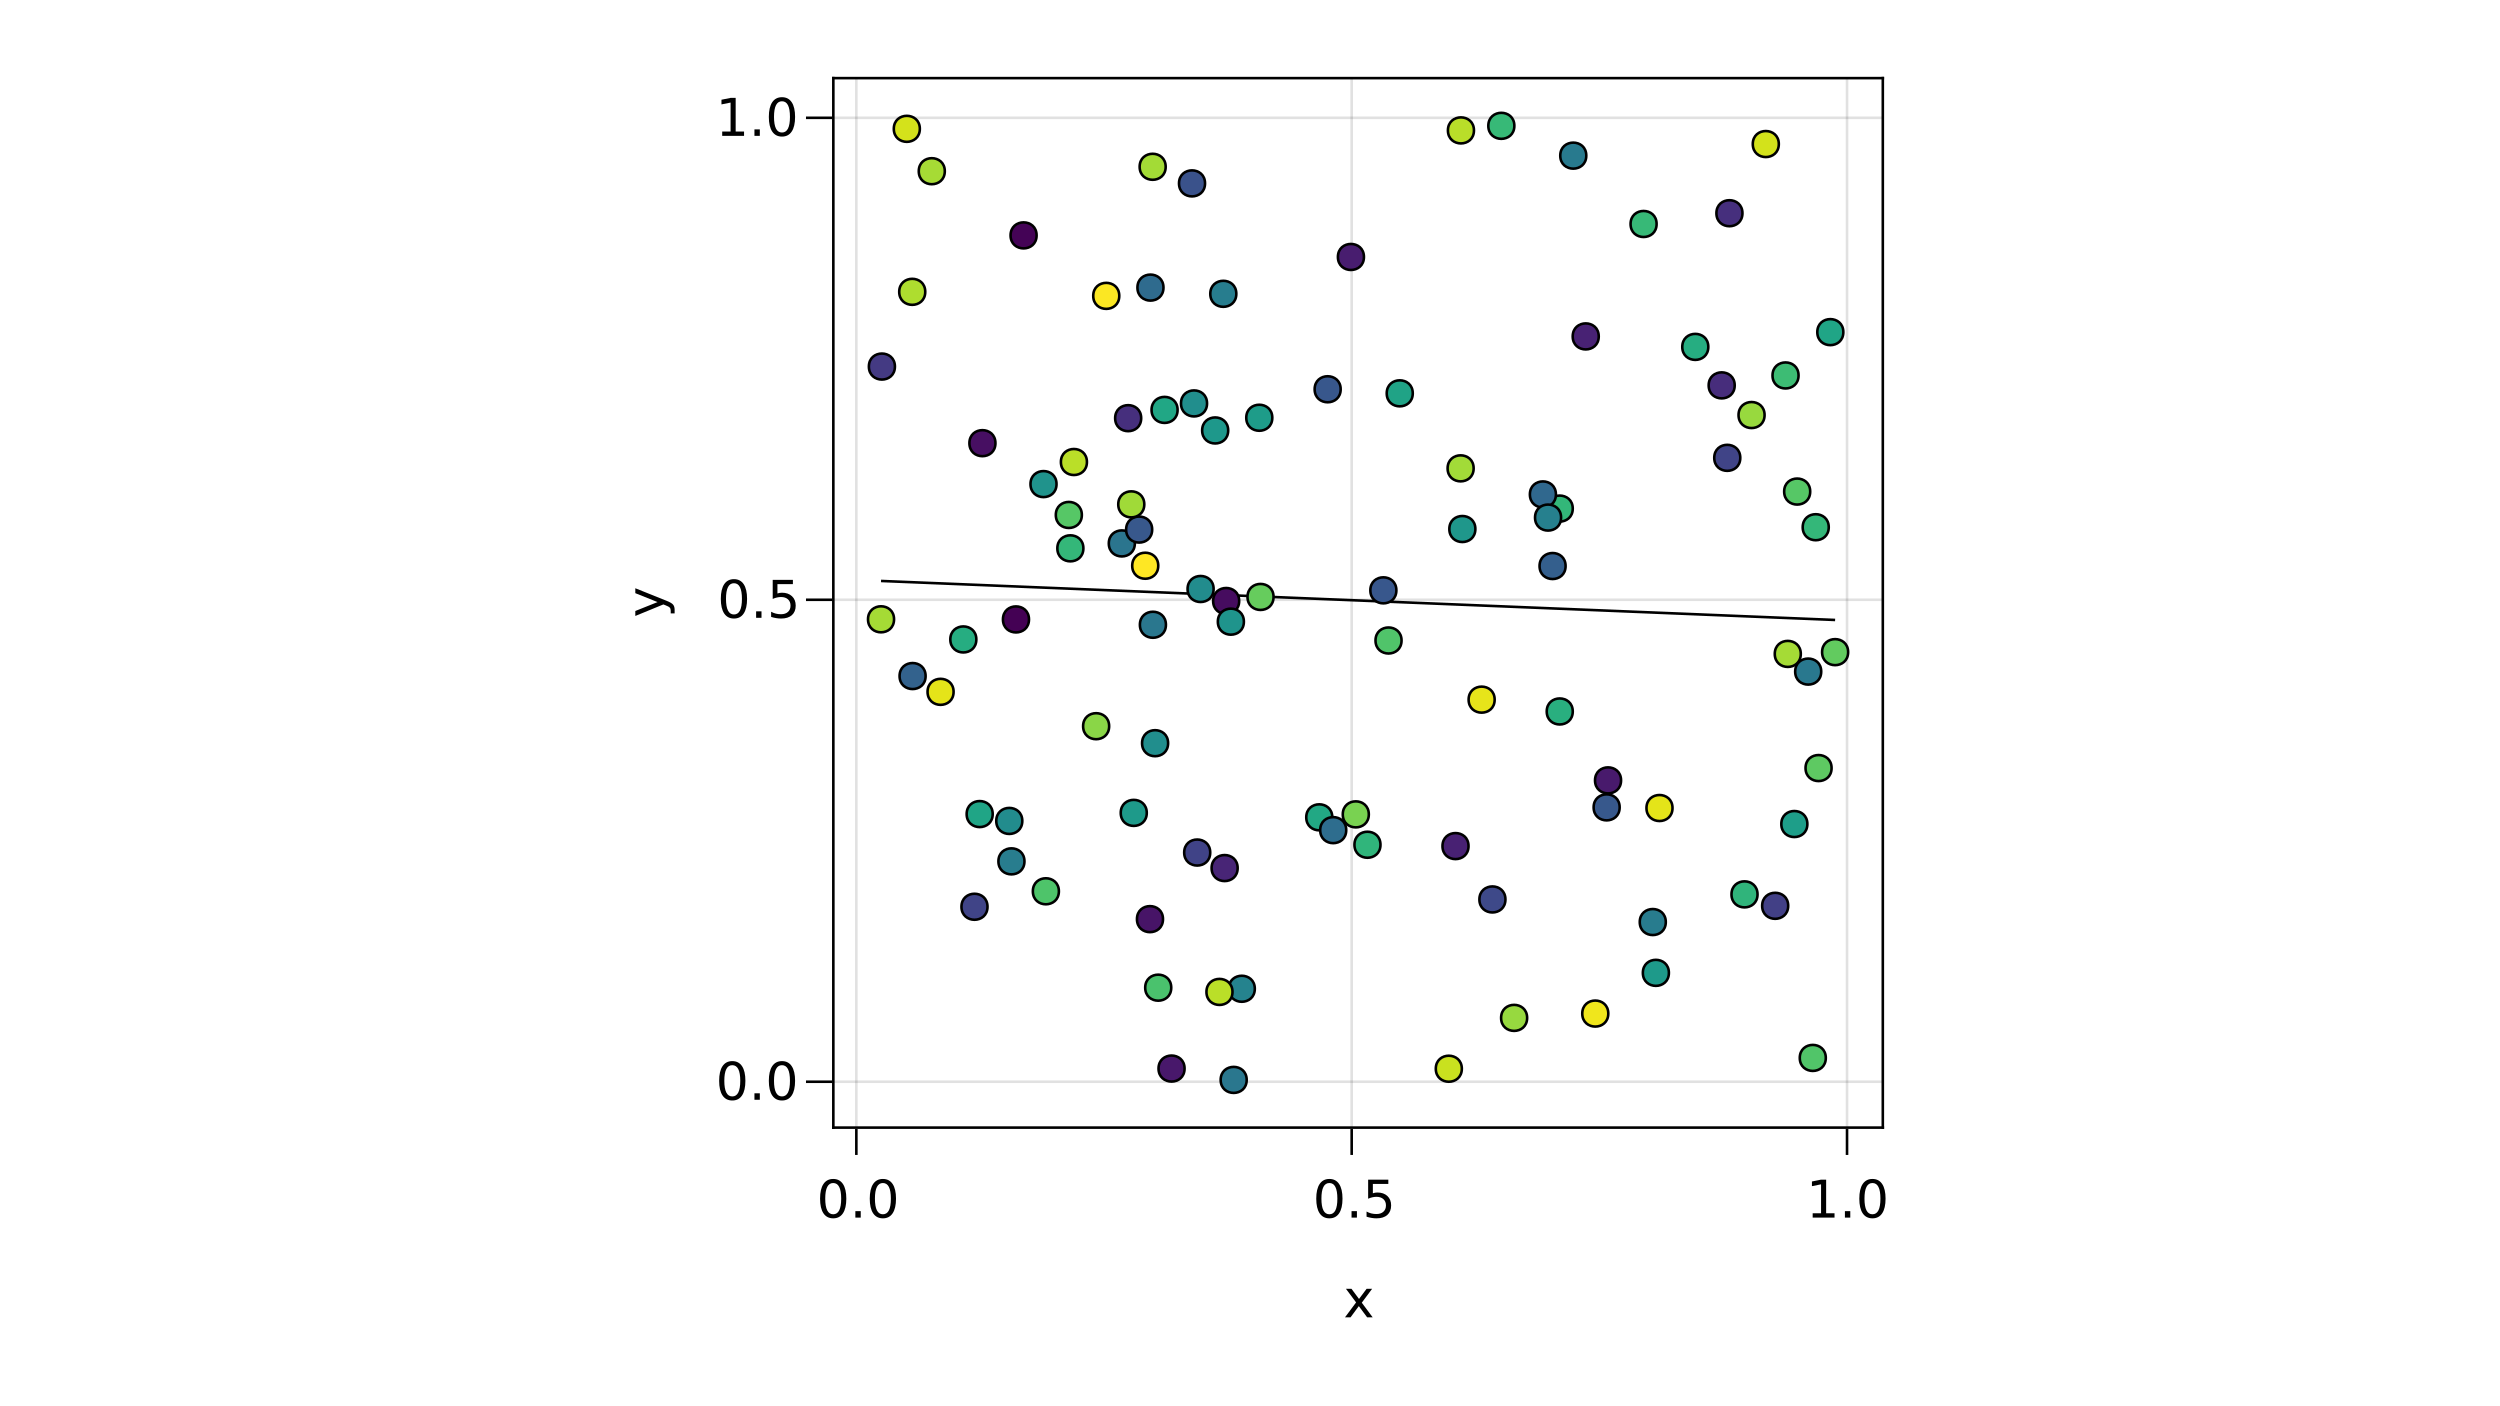 <?xml version="1.0" encoding="UTF-8"?>
<svg xmlns="http://www.w3.org/2000/svg" xmlns:xlink="http://www.w3.org/1999/xlink" width="960pt" height="540pt" viewBox="0 0 960 540" version="1.1">
<defs>
<g>
<symbol overflow="visible" id="glyph0-0">
<path style="stroke:none;" d="M 1 3.531 L 1 -14.109 L 11 -14.109 L 11 3.531 Z M 2.125 2.422 L 9.891 2.422 L 9.891 -12.984 L 2.125 -12.984 Z M 2.125 2.422 "/>
</symbol>
<symbol overflow="visible" id="glyph0-1">
<path style="stroke:none;" d="M 6.359 -13.281 C 5.336 -13.281 4.57 -12.781 4.062 -11.781 C 3.551 -10.781 3.297 -9.281 3.297 -7.281 C 3.297 -5.281 3.551 -3.781 4.062 -2.781 C 4.57 -1.781 5.336 -1.281 6.359 -1.281 C 7.379 -1.281 8.145 -1.781 8.656 -2.781 C 9.164 -3.781 9.422 -5.281 9.422 -7.281 C 9.422 -9.281 9.164 -10.781 8.656 -11.781 C 8.145 -12.781 7.379 -13.281 6.359 -13.281 Z M 6.359 -14.844 C 7.992 -14.844 9.238 -14.195 10.094 -12.906 C 10.957 -11.613 11.391 -9.738 11.391 -7.281 C 11.391 -4.82 10.957 -2.945 10.094 -1.656 C 9.238 -0.363 7.992 0.281 6.359 0.281 C 4.723 0.281 3.473 -0.363 2.609 -1.656 C 1.742 -2.945 1.312 -4.82 1.312 -7.281 C 1.312 -9.738 1.742 -11.613 2.609 -12.906 C 3.473 -14.195 4.723 -14.844 6.359 -14.844 Z M 6.359 -14.844 "/>
</symbol>
<symbol overflow="visible" id="glyph0-2">
<path style="stroke:none;" d="M 2.141 -2.484 L 4.203 -2.484 L 4.203 0 L 2.141 0 Z M 2.141 -2.484 "/>
</symbol>
<symbol overflow="visible" id="glyph1-0">
<path style="stroke:none;" d="M 1 3.531 L 1 -14.109 L 11 -14.109 L 11 3.531 Z M 2.125 2.422 L 9.891 2.422 L 9.891 -12.984 L 2.125 -12.984 Z M 2.125 2.422 "/>
</symbol>
<symbol overflow="visible" id="glyph1-1">
<path style="stroke:none;" d="M 2.141 -2.484 L 4.203 -2.484 L 4.203 0 L 2.141 0 Z M 2.141 -2.484 "/>
</symbol>
<symbol overflow="visible" id="glyph1-2">
<path style="stroke:none;" d="M 6.359 -13.281 C 5.336 -13.281 4.57 -12.781 4.062 -11.781 C 3.551 -10.781 3.297 -9.281 3.297 -7.281 C 3.297 -5.281 3.551 -3.781 4.062 -2.781 C 4.57 -1.781 5.336 -1.281 6.359 -1.281 C 7.379 -1.281 8.145 -1.781 8.656 -2.781 C 9.164 -3.781 9.422 -5.281 9.422 -7.281 C 9.422 -9.281 9.164 -10.781 8.656 -11.781 C 8.145 -12.781 7.379 -13.281 6.359 -13.281 Z M 6.359 -14.844 C 7.992 -14.844 9.238 -14.195 10.094 -12.906 C 10.957 -11.613 11.391 -9.738 11.391 -7.281 C 11.391 -4.82 10.957 -2.945 10.094 -1.656 C 9.238 -0.363 7.992 0.281 6.359 0.281 C 4.723 0.281 3.473 -0.363 2.609 -1.656 C 1.742 -2.945 1.312 -4.82 1.312 -7.281 C 1.312 -9.738 1.742 -11.613 2.609 -12.906 C 3.473 -14.195 4.723 -14.844 6.359 -14.844 Z M 6.359 -14.844 "/>
</symbol>
<symbol overflow="visible" id="glyph2-0">
<path style="stroke:none;" d="M 1 3.531 L 1 -14.109 L 11 -14.109 L 11 3.531 Z M 2.125 2.422 L 9.891 2.422 L 9.891 -12.984 L 2.125 -12.984 Z M 2.125 2.422 "/>
</symbol>
<symbol overflow="visible" id="glyph2-1">
<path style="stroke:none;" d="M 6.359 -13.281 C 5.336 -13.281 4.57 -12.781 4.062 -11.781 C 3.551 -10.781 3.297 -9.281 3.297 -7.281 C 3.297 -5.281 3.551 -3.781 4.062 -2.781 C 4.57 -1.781 5.336 -1.281 6.359 -1.281 C 7.379 -1.281 8.145 -1.781 8.656 -2.781 C 9.164 -3.781 9.422 -5.281 9.422 -7.281 C 9.422 -9.281 9.164 -10.781 8.656 -11.781 C 8.145 -12.781 7.379 -13.281 6.359 -13.281 Z M 6.359 -14.844 C 7.992 -14.844 9.238 -14.195 10.094 -12.906 C 10.957 -11.613 11.391 -9.738 11.391 -7.281 C 11.391 -4.82 10.957 -2.945 10.094 -1.656 C 9.238 -0.363 7.992 0.281 6.359 0.281 C 4.723 0.281 3.473 -0.363 2.609 -1.656 C 1.742 -2.945 1.312 -4.82 1.312 -7.281 C 1.312 -9.738 1.742 -11.613 2.609 -12.906 C 3.473 -14.195 4.723 -14.844 6.359 -14.844 Z M 6.359 -14.844 "/>
</symbol>
<symbol overflow="visible" id="glyph2-2">
<path style="stroke:none;" d="M 2.141 -2.484 L 4.203 -2.484 L 4.203 0 L 2.141 0 Z M 2.141 -2.484 "/>
</symbol>
<symbol overflow="visible" id="glyph2-3">
<path style="stroke:none;" d="M 2.156 -14.578 L 9.906 -14.578 L 9.906 -12.922 L 3.969 -12.922 L 3.969 -9.344 C 4.25 -9.445 4.531 -9.52 4.812 -9.562 C 5.102 -9.613 5.395 -9.641 5.688 -9.641 C 7.312 -9.641 8.598 -9.191 9.547 -8.297 C 10.504 -7.41 10.984 -6.203 10.984 -4.672 C 10.984 -3.109 10.492 -1.891 9.516 -1.016 C 8.535 -0.148 7.156 0.281 5.375 0.281 C 4.77 0.281 4.148 0.227 3.516 0.125 C 2.879 0.02 2.223 -0.133 1.547 -0.344 L 1.547 -2.328 C 2.129 -2.004 2.734 -1.766 3.359 -1.609 C 3.984 -1.453 4.645 -1.375 5.344 -1.375 C 6.469 -1.375 7.359 -1.672 8.016 -2.266 C 8.672 -2.859 9 -3.66 9 -4.672 C 9 -5.691 8.672 -6.5 8.016 -7.094 C 7.359 -7.688 6.469 -7.984 5.344 -7.984 C 4.812 -7.984 4.285 -7.922 3.766 -7.797 C 3.242 -7.68 2.707 -7.5 2.156 -7.25 Z M 2.156 -14.578 "/>
</symbol>
<symbol overflow="visible" id="glyph3-0">
<path style="stroke:none;" d="M 1 3.531 L 1 -14.109 L 11 -14.109 L 11 3.531 Z M 2.125 2.422 L 9.891 2.422 L 9.891 -12.984 L 2.125 -12.984 Z M 2.125 2.422 "/>
</symbol>
<symbol overflow="visible" id="glyph3-1">
<path style="stroke:none;" d="M 2.141 -2.484 L 4.203 -2.484 L 4.203 0 L 2.141 0 Z M 2.141 -2.484 "/>
</symbol>
<symbol overflow="visible" id="glyph3-2">
<path style="stroke:none;" d="M 2.156 -14.578 L 9.906 -14.578 L 9.906 -12.922 L 3.969 -12.922 L 3.969 -9.344 C 4.25 -9.445 4.531 -9.52 4.812 -9.562 C 5.102 -9.613 5.395 -9.641 5.688 -9.641 C 7.312 -9.641 8.598 -9.191 9.547 -8.297 C 10.504 -7.41 10.984 -6.203 10.984 -4.672 C 10.984 -3.109 10.492 -1.891 9.516 -1.016 C 8.535 -0.148 7.156 0.281 5.375 0.281 C 4.77 0.281 4.148 0.227 3.516 0.125 C 2.879 0.02 2.223 -0.133 1.547 -0.344 L 1.547 -2.328 C 2.129 -2.004 2.734 -1.766 3.359 -1.609 C 3.984 -1.453 4.645 -1.375 5.344 -1.375 C 6.469 -1.375 7.359 -1.672 8.016 -2.266 C 8.672 -2.859 9 -3.66 9 -4.672 C 9 -5.691 8.672 -6.5 8.016 -7.094 C 7.359 -7.688 6.469 -7.984 5.344 -7.984 C 4.812 -7.984 4.285 -7.922 3.766 -7.797 C 3.242 -7.68 2.707 -7.5 2.156 -7.25 Z M 2.156 -14.578 "/>
</symbol>
<symbol overflow="visible" id="glyph4-0">
<path style="stroke:none;" d="M 1 3.531 L 1 -14.109 L 11 -14.109 L 11 3.531 Z M 2.125 2.422 L 9.891 2.422 L 9.891 -12.984 L 2.125 -12.984 Z M 2.125 2.422 "/>
</symbol>
<symbol overflow="visible" id="glyph4-1">
<path style="stroke:none;" d="M 2.484 -1.656 L 5.703 -1.656 L 5.703 -12.781 L 2.203 -12.078 L 2.203 -13.875 L 5.688 -14.578 L 7.656 -14.578 L 7.656 -1.656 L 10.875 -1.656 L 10.875 0 L 2.484 0 Z M 2.484 -1.656 "/>
</symbol>
<symbol overflow="visible" id="glyph4-2">
<path style="stroke:none;" d="M 10.984 -10.938 L 7.016 -5.609 L 11.188 0 L 9.062 0 L 5.875 -4.297 L 2.703 0 L 0.578 0 L 4.828 -5.719 L 0.938 -10.938 L 3.062 -10.938 L 5.953 -7.047 L 8.859 -10.938 Z M 10.984 -10.938 "/>
</symbol>
<symbol overflow="visible" id="glyph5-0">
<path style="stroke:none;" d="M 1 3.531 L 1 -14.109 L 11 -14.109 L 11 3.531 Z M 2.125 2.422 L 9.891 2.422 L 9.891 -12.984 L 2.125 -12.984 Z M 2.125 2.422 "/>
</symbol>
<symbol overflow="visible" id="glyph5-1">
<path style="stroke:none;" d="M 6.359 -13.281 C 5.336 -13.281 4.57 -12.781 4.062 -11.781 C 3.551 -10.781 3.297 -9.281 3.297 -7.281 C 3.297 -5.281 3.551 -3.781 4.062 -2.781 C 4.57 -1.781 5.336 -1.281 6.359 -1.281 C 7.379 -1.281 8.145 -1.781 8.656 -2.781 C 9.164 -3.781 9.422 -5.281 9.422 -7.281 C 9.422 -9.281 9.164 -10.781 8.656 -11.781 C 8.145 -12.781 7.379 -13.281 6.359 -13.281 Z M 6.359 -14.844 C 7.992 -14.844 9.238 -14.195 10.094 -12.906 C 10.957 -11.613 11.391 -9.738 11.391 -7.281 C 11.391 -4.82 10.957 -2.945 10.094 -1.656 C 9.238 -0.363 7.992 0.281 6.359 0.281 C 4.723 0.281 3.473 -0.363 2.609 -1.656 C 1.742 -2.945 1.312 -4.82 1.312 -7.281 C 1.312 -9.738 1.742 -11.613 2.609 -12.906 C 3.473 -14.195 4.723 -14.844 6.359 -14.844 Z M 6.359 -14.844 "/>
</symbol>
<symbol overflow="visible" id="glyph6-0">
<path style="stroke:none;" d="M 1 3.531 L 1 -14.109 L 11 -14.109 L 11 3.531 Z M 2.125 2.422 L 9.891 2.422 L 9.891 -12.984 L 2.125 -12.984 Z M 2.125 2.422 "/>
</symbol>
<symbol overflow="visible" id="glyph6-1">
<path style="stroke:none;" d="M 2.141 -2.484 L 4.203 -2.484 L 4.203 0 L 2.141 0 Z M 2.141 -2.484 "/>
</symbol>
<symbol overflow="visible" id="glyph6-2">
<path style="stroke:none;" d="M 6.359 -13.281 C 5.336 -13.281 4.57 -12.781 4.062 -11.781 C 3.551 -10.781 3.297 -9.281 3.297 -7.281 C 3.297 -5.281 3.551 -3.781 4.062 -2.781 C 4.57 -1.781 5.336 -1.281 6.359 -1.281 C 7.379 -1.281 8.145 -1.781 8.656 -2.781 C 9.164 -3.781 9.422 -5.281 9.422 -7.281 C 9.422 -9.281 9.164 -10.781 8.656 -11.781 C 8.145 -12.781 7.379 -13.281 6.359 -13.281 Z M 6.359 -14.844 C 7.992 -14.844 9.238 -14.195 10.094 -12.906 C 10.957 -11.613 11.391 -9.738 11.391 -7.281 C 11.391 -4.82 10.957 -2.945 10.094 -1.656 C 9.238 -0.363 7.992 0.281 6.359 0.281 C 4.723 0.281 3.473 -0.363 2.609 -1.656 C 1.742 -2.945 1.312 -4.82 1.312 -7.281 C 1.312 -9.738 1.742 -11.613 2.609 -12.906 C 3.473 -14.195 4.723 -14.844 6.359 -14.844 Z M 6.359 -14.844 "/>
</symbol>
<symbol overflow="visible" id="glyph7-0">
<path style="stroke:none;" d="M 1 3.531 L 1 -14.109 L 11 -14.109 L 11 3.531 Z M 2.125 2.422 L 9.891 2.422 L 9.891 -12.984 L 2.125 -12.984 Z M 2.125 2.422 "/>
</symbol>
<symbol overflow="visible" id="glyph7-1">
<path style="stroke:none;" d="M 2.484 -1.656 L 5.703 -1.656 L 5.703 -12.781 L 2.203 -12.078 L 2.203 -13.875 L 5.688 -14.578 L 7.656 -14.578 L 7.656 -1.656 L 10.875 -1.656 L 10.875 0 L 2.484 0 Z M 2.484 -1.656 "/>
</symbol>
<symbol overflow="visible" id="glyph8-0">
<path style="stroke:none;" d="M 1 3.531 L 1 -14.109 L 11 -14.109 L 11 3.531 Z M 2.125 2.422 L 9.891 2.422 L 9.891 -12.984 L 2.125 -12.984 Z M 2.125 2.422 "/>
</symbol>
<symbol overflow="visible" id="glyph8-1">
<path style="stroke:none;" d="M 2.141 -2.484 L 4.203 -2.484 L 4.203 0 L 2.141 0 Z M 2.141 -2.484 "/>
</symbol>
<symbol overflow="visible" id="glyph8-2">
<path style="stroke:none;" d="M 6.359 -13.281 C 5.336 -13.281 4.57 -12.781 4.062 -11.781 C 3.551 -10.781 3.297 -9.281 3.297 -7.281 C 3.297 -5.281 3.551 -3.781 4.062 -2.781 C 4.57 -1.781 5.336 -1.281 6.359 -1.281 C 7.379 -1.281 8.145 -1.781 8.656 -2.781 C 9.164 -3.781 9.422 -5.281 9.422 -7.281 C 9.422 -9.281 9.164 -10.781 8.656 -11.781 C 8.145 -12.781 7.379 -13.281 6.359 -13.281 Z M 6.359 -14.844 C 7.992 -14.844 9.238 -14.195 10.094 -12.906 C 10.957 -11.613 11.391 -9.738 11.391 -7.281 C 11.391 -4.82 10.957 -2.945 10.094 -1.656 C 9.238 -0.363 7.992 0.281 6.359 0.281 C 4.723 0.281 3.473 -0.363 2.609 -1.656 C 1.742 -2.945 1.312 -4.82 1.312 -7.281 C 1.312 -9.738 1.742 -11.613 2.609 -12.906 C 3.473 -14.195 4.723 -14.844 6.359 -14.844 Z M 6.359 -14.844 "/>
</symbol>
<symbol overflow="visible" id="glyph9-0">
<path style="stroke:none;" d="M 3.531 -1 L -14.109 -1 L -14.109 -11 L 3.531 -11 Z M 2.422 -2.125 L 2.422 -9.891 L -12.984 -9.891 L -12.984 -2.125 Z M 2.422 -2.125 "/>
</symbol>
<symbol overflow="visible" id="glyph9-1">
<path style="stroke:none;" d="M 1.016 -6.438 C 2.316 -5.926 3.164 -5.43 3.562 -4.953 C 3.957 -4.473 4.156 -3.828 4.156 -3.016 L 4.156 -1.578 L 2.656 -1.578 L 2.656 -2.641 C 2.656 -3.129 2.535 -3.508 2.297 -3.781 C 2.066 -4.062 1.516 -4.367 0.641 -4.703 L -0.172 -5.016 L -10.938 -0.594 L -10.938 -2.5 L -2.391 -5.922 L -10.938 -9.344 L -10.938 -11.234 Z M 1.016 -6.438 "/>
</symbol>
</g>
<clipPath id="clip1">
  <path d="M 320 121 L 358 121 L 358 160 L 320 160 Z M 320 121 "/>
</clipPath>
<clipPath id="clip2">
  <path d="M 454 395 L 493 395 L 493 433 L 454 433 Z M 454 395 "/>
</clipPath>
<clipPath id="clip3">
  <path d="M 685 231 L 723 231 L 723 270 L 685 270 Z M 685 231 "/>
</clipPath>
<clipPath id="clip4">
  <path d="M 320 218 L 358 218 L 358 257 L 320 257 Z M 320 218 "/>
</clipPath>
<clipPath id="clip5">
  <path d="M 557 30 L 596 30 L 596 68 L 557 68 Z M 557 30 "/>
</clipPath>
</defs>
<g id="surface96">
<rect x="0" y="0" width="960" height="540" style="fill:rgb(100%,100%,100%);fill-opacity:1;stroke:none;"/>
<path style=" stroke:none;fill-rule:nonzero;fill:rgb(100%,100%,100%);fill-opacity:1;" d="M 320 433 L 723 433 L 723 30 L 320 30 Z M 320 433 "/>
<path style="fill:none;stroke-width:1;stroke-linecap:butt;stroke-linejoin:miter;stroke:rgb(0%,0%,0%);stroke-opacity:0.12;stroke-miterlimit:10;" d="M 328.836 433 L 328.836 30 "/>
<path style="fill:none;stroke-width:1;stroke-linecap:butt;stroke-linejoin:miter;stroke:rgb(0%,0%,0%);stroke-opacity:0.12;stroke-miterlimit:10;" d="M 519.047 433 L 519.047 30 "/>
<path style="fill:none;stroke-width:1;stroke-linecap:butt;stroke-linejoin:miter;stroke:rgb(0%,0%,0%);stroke-opacity:0.12;stroke-miterlimit:10;" d="M 709.258 433 L 709.258 30 "/>
<path style="fill:none;stroke-width:1;stroke-linecap:butt;stroke-linejoin:miter;stroke:rgb(0%,0%,0%);stroke-opacity:0.12;stroke-miterlimit:10;" d="M 320 415.391 L 723 415.391 "/>
<path style="fill:none;stroke-width:1;stroke-linecap:butt;stroke-linejoin:miter;stroke:rgb(0%,0%,0%);stroke-opacity:0.12;stroke-miterlimit:10;" d="M 320 230.316 L 723 230.316 "/>
<path style="fill:none;stroke-width:1;stroke-linecap:butt;stroke-linejoin:miter;stroke:rgb(0%,0%,0%);stroke-opacity:0.12;stroke-miterlimit:10;" d="M 320 45.242 L 723 45.242 "/>
<g style="fill:rgb(0%,0%,0%);fill-opacity:1;">
  <use xlink:href="#glyph0-1" x="313.594" y="467.562"/>
</g>
<g style="fill:rgb(0%,0%,0%);fill-opacity:1;">
  <use xlink:href="#glyph1-1" x="326.32" y="467.562"/>
</g>
<g style="fill:rgb(0%,0%,0%);fill-opacity:1;">
  <use xlink:href="#glyph1-2" x="332.676" y="467.562"/>
</g>
<g style="fill:rgb(0%,0%,0%);fill-opacity:1;">
  <use xlink:href="#glyph2-1" x="504.129" y="467.562"/>
</g>
<g style="fill:rgb(0%,0%,0%);fill-opacity:1;">
  <use xlink:href="#glyph3-1" x="516.855" y="467.562"/>
</g>
<g style="fill:rgb(0%,0%,0%);fill-opacity:1;">
  <use xlink:href="#glyph3-2" x="523.211" y="467.562"/>
</g>
<g style="fill:rgb(0%,0%,0%);fill-opacity:1;">
  <use xlink:href="#glyph4-1" x="693.582" y="467.562"/>
</g>
<g style="fill:rgb(0%,0%,0%);fill-opacity:1;">
  <use xlink:href="#glyph0-2" x="706.305" y="467.562"/>
</g>
<g style="fill:rgb(0%,0%,0%);fill-opacity:1;">
  <use xlink:href="#glyph0-1" x="712.664" y="467.562"/>
</g>
<g style="fill:rgb(0%,0%,0%);fill-opacity:1;">
  <use xlink:href="#glyph4-2" x="515.91" y="505.844"/>
</g>
<g style="fill:rgb(0%,0%,0%);fill-opacity:1;">
  <use xlink:href="#glyph5-1" x="274.84" y="422.312"/>
</g>
<g style="fill:rgb(0%,0%,0%);fill-opacity:1;">
  <use xlink:href="#glyph6-1" x="287.566" y="422.312"/>
</g>
<g style="fill:rgb(0%,0%,0%);fill-opacity:1;">
  <use xlink:href="#glyph6-2" x="293.922" y="422.312"/>
</g>
<g style="fill:rgb(0%,0%,0%);fill-opacity:1;">
  <use xlink:href="#glyph0-1" x="275.484" y="237.238"/>
</g>
<g style="fill:rgb(0%,0%,0%);fill-opacity:1;">
  <use xlink:href="#glyph2-2" x="288.211" y="237.238"/>
</g>
<g style="fill:rgb(0%,0%,0%);fill-opacity:1;">
  <use xlink:href="#glyph2-3" x="294.566" y="237.238"/>
</g>
<g style="fill:rgb(0%,0%,0%);fill-opacity:1;">
  <use xlink:href="#glyph7-1" x="274.84" y="52.168"/>
</g>
<g style="fill:rgb(0%,0%,0%);fill-opacity:1;">
  <use xlink:href="#glyph8-1" x="287.566" y="52.168"/>
</g>
<g style="fill:rgb(0%,0%,0%);fill-opacity:1;">
  <use xlink:href="#glyph8-2" x="293.922" y="52.168"/>
</g>
<g style="fill:rgb(0%,0%,0%);fill-opacity:1;">
  <use xlink:href="#glyph9-1" x="254.898" y="237.121"/>
</g>
<path style="fill:none;stroke-width:1;stroke-linecap:butt;stroke-linejoin:miter;stroke:rgb(0%,0%,0%);stroke-opacity:1;stroke-miterlimit:10;" d="M 338.316 223.086 L 342.02 223.238 L 345.719 223.387 L 349.422 223.539 L 356.82 223.844 L 360.523 223.992 L 367.922 224.297 L 371.625 224.449 L 375.324 224.598 L 379.023 224.75 L 382.727 224.902 L 386.426 225.055 L 390.129 225.203 L 397.527 225.508 L 401.23 225.66 L 404.93 225.809 L 408.629 225.961 L 412.332 226.113 L 416.031 226.266 L 419.73 226.414 L 423.434 226.566 L 427.133 226.719 L 430.836 226.867 L 438.234 227.172 L 441.938 227.324 L 445.637 227.473 L 449.336 227.625 L 453.039 227.777 L 456.738 227.93 L 460.438 228.078 L 464.141 228.23 L 467.84 228.383 L 471.543 228.535 L 475.242 228.684 L 478.941 228.836 L 482.645 228.988 L 486.344 229.141 L 490.043 229.289 L 493.746 229.441 L 501.145 229.746 L 504.848 229.895 L 508.547 230.047 L 512.25 230.199 L 515.949 230.348 L 519.648 230.5 L 523.352 230.652 L 527.051 230.805 L 530.75 230.953 L 534.453 231.105 L 538.152 231.258 L 541.855 231.41 L 545.555 231.559 L 549.254 231.711 L 552.957 231.863 L 556.656 232.016 L 560.355 232.164 L 564.059 232.316 L 571.457 232.621 L 575.16 232.77 L 578.859 232.922 L 582.562 233.074 L 586.262 233.227 L 589.961 233.375 L 593.664 233.527 L 597.363 233.68 L 601.062 233.828 L 604.766 233.98 L 612.164 234.285 L 615.867 234.434 L 619.566 234.586 L 623.27 234.738 L 626.969 234.891 L 630.668 235.039 L 634.371 235.191 L 641.77 235.496 L 645.473 235.645 L 652.871 235.949 L 656.574 236.102 L 660.273 236.25 L 663.977 236.402 L 671.375 236.707 L 675.078 236.855 L 682.477 237.16 L 686.18 237.309 L 693.578 237.613 L 697.281 237.766 L 700.98 237.914 L 704.684 238.066 "/>
<path style="fill-rule:nonzero;fill:rgb(15.654%,48.898%,55.786%);fill-opacity:1;stroke-width:1;stroke-linecap:butt;stroke-linejoin:miter;stroke:rgb(0%,0%,0%);stroke-opacity:1;stroke-miterlimit:10;" d="M 393.391 330.758 C 393.391 337.426 383.391 337.426 383.391 330.758 C 383.391 324.094 393.391 324.094 393.391 330.758 "/>
<path style=" stroke:none;fill-rule:nonzero;fill:rgb(26.567%,23.038%,51.497%);fill-opacity:1;" d="M 343.648 140.762 C 343.648 147.426 333.648 147.426 333.648 140.762 C 333.648 134.094 343.648 134.094 343.648 140.762 "/>
<g clip-path="url(#clip1)" clip-rule="nonzero">
<path style="fill:none;stroke-width:1;stroke-linecap:butt;stroke-linejoin:miter;stroke:rgb(0%,0%,0%);stroke-opacity:1;stroke-miterlimit:10;" d="M 343.648 140.762 C 343.648 147.426 333.648 147.426 333.648 140.762 C 333.648 134.094 343.648 134.094 343.648 140.762 "/>
</g>
<path style="fill-rule:nonzero;fill:rgb(64.475%,85.777%,21.147%);fill-opacity:1;stroke-width:1;stroke-linecap:butt;stroke-linejoin:miter;stroke:rgb(0%,0%,0%);stroke-opacity:1;stroke-miterlimit:10;" d="M 691.508 251.102 C 691.508 257.77 681.508 257.77 681.508 251.102 C 681.508 244.434 691.508 244.434 691.508 251.102 "/>
<path style=" stroke:none;fill-rule:nonzero;fill:rgb(16.617%,46.49%,55.805%);fill-opacity:1;" d="M 478.73 414.684 C 478.73 421.348 468.73 421.348 468.73 414.684 C 468.73 408.016 478.73 408.016 478.73 414.684 "/>
<g clip-path="url(#clip2)" clip-rule="nonzero">
<path style="fill:none;stroke-width:1;stroke-linecap:butt;stroke-linejoin:miter;stroke:rgb(0%,0%,0%);stroke-opacity:1;stroke-miterlimit:10;" d="M 478.73 414.684 C 478.73 421.348 468.73 421.348 468.73 414.684 C 468.73 408.016 478.73 408.016 478.73 414.684 "/>
</g>
<path style="fill-rule:nonzero;fill:rgb(28.264%,13.189%,44.966%);fill-opacity:1;stroke-width:1;stroke-linecap:butt;stroke-linejoin:miter;stroke:rgb(0%,0%,0%);stroke-opacity:1;stroke-miterlimit:10;" d="M 563.914 324.898 C 563.914 331.566 553.914 331.566 553.914 324.898 C 553.914 318.234 563.914 318.234 563.914 324.898 "/>
<path style="fill-rule:nonzero;fill:rgb(28.208%,14.792%,46.302%);fill-opacity:1;stroke-width:1;stroke-linecap:butt;stroke-linejoin:miter;stroke:rgb(0%,0%,0%);stroke-opacity:1;stroke-miterlimit:10;" d="M 475.258 333.34 C 475.258 340.004 465.258 340.004 465.258 333.34 C 465.258 326.672 475.258 326.672 475.258 333.34 "/>
<path style="fill-rule:nonzero;fill:rgb(93.928%,89.904%,11.119%);fill-opacity:1;stroke-width:1;stroke-linecap:butt;stroke-linejoin:miter;stroke:rgb(0%,0%,0%);stroke-opacity:1;stroke-miterlimit:10;" d="M 617.586 389.211 C 617.586 395.875 607.586 395.875 607.586 389.211 C 607.586 382.543 617.586 382.543 617.586 389.211 "/>
<path style="fill-rule:nonzero;fill:rgb(20.539%,71.698%,47.436%);fill-opacity:1;stroke-width:1;stroke-linecap:butt;stroke-linejoin:miter;stroke:rgb(0%,0%,0%);stroke-opacity:1;stroke-miterlimit:10;" d="M 416.02 210.559 C 416.02 217.227 406.02 217.227 406.02 210.559 C 406.02 203.895 416.02 203.895 416.02 210.559 "/>
<path style="fill-rule:nonzero;fill:rgb(27.818%,5.991%,38.482%);fill-opacity:1;stroke-width:1;stroke-linecap:butt;stroke-linejoin:miter;stroke:rgb(0%,0%,0%);stroke-opacity:1;stroke-miterlimit:10;" d="M 382.25 170.176 C 382.25 176.844 372.25 176.844 372.25 170.176 C 372.25 163.512 382.25 163.512 382.25 170.176 "/>
<path style="fill-rule:nonzero;fill:rgb(47.469%,82.054%,31.984%);fill-opacity:1;stroke-width:1;stroke-linecap:butt;stroke-linejoin:miter;stroke:rgb(0%,0%,0%);stroke-opacity:1;stroke-miterlimit:10;" d="M 525.625 312.719 C 525.625 319.383 515.625 319.383 515.625 312.719 C 515.625 306.051 525.625 306.051 525.625 312.719 "/>
<path style="fill-rule:nonzero;fill:rgb(13.111%,55.638%,55.228%);fill-opacity:1;stroke-width:1;stroke-linecap:butt;stroke-linejoin:miter;stroke:rgb(0%,0%,0%);stroke-opacity:1;stroke-miterlimit:10;" d="M 448.555 285.387 C 448.555 292.055 438.555 292.055 438.555 285.387 C 438.555 278.723 448.555 278.723 448.555 285.387 "/>
<path style="fill-rule:nonzero;fill:rgb(18.865%,70.609%,48.379%);fill-opacity:1;stroke-width:1;stroke-linecap:butt;stroke-linejoin:miter;stroke:rgb(0%,0%,0%);stroke-opacity:1;stroke-miterlimit:10;" d="M 674.891 343.438 C 674.891 350.105 664.891 350.105 664.891 343.438 C 664.891 336.77 674.891 336.77 674.891 343.438 "/>
<path style="fill-rule:nonzero;fill:rgb(32.024%,77.072%,41.081%);fill-opacity:1;stroke-width:1;stroke-linecap:butt;stroke-linejoin:miter;stroke:rgb(0%,0%,0%);stroke-opacity:1;stroke-miterlimit:10;" d="M 701.109 406.242 C 701.109 412.91 691.109 412.91 691.109 406.242 C 691.109 399.574 701.109 399.574 701.109 406.242 "/>
<path style="fill-rule:nonzero;fill:rgb(27.698%,18.489%,48.938%);fill-opacity:1;stroke-width:1;stroke-linecap:butt;stroke-linejoin:miter;stroke:rgb(0%,0%,0%);stroke-opacity:1;stroke-miterlimit:10;" d="M 669.102 81.875 C 669.102 88.543 659.102 88.543 659.102 81.875 C 659.102 75.207 669.102 75.207 669.102 81.875 "/>
<path style="fill-rule:nonzero;fill:rgb(20.666%,37.202%,55.302%);fill-opacity:1;stroke-width:1;stroke-linecap:butt;stroke-linejoin:miter;stroke:rgb(0%,0%,0%);stroke-opacity:1;stroke-miterlimit:10;" d="M 601.188 217.355 C 601.188 224.02 591.188 224.02 591.188 217.355 C 591.188 210.688 601.188 210.688 601.188 217.355 "/>
<path style="fill-rule:nonzero;fill:rgb(28.207%,9.687%,41.887%);fill-opacity:1;stroke-width:1;stroke-linecap:butt;stroke-linejoin:miter;stroke:rgb(0%,0%,0%);stroke-opacity:1;stroke-miterlimit:10;" d="M 454.875 410.328 C 454.875 416.996 444.875 416.996 444.875 410.328 C 444.875 403.664 454.875 403.664 454.875 410.328 "/>
<path style="fill-rule:nonzero;fill:rgb(29.268%,75.985%,42.632%);fill-opacity:1;stroke-width:1;stroke-linecap:butt;stroke-linejoin:miter;stroke:rgb(0%,0%,0%);stroke-opacity:1;stroke-miterlimit:10;" d="M 449.758 379.27 C 449.758 385.934 439.758 385.934 439.758 379.27 C 439.758 372.602 449.758 372.602 449.758 379.27 "/>
<path style="fill-rule:nonzero;fill:rgb(36.733%,78.795%,38.389%);fill-opacity:1;stroke-width:1;stroke-linecap:butt;stroke-linejoin:miter;stroke:rgb(0%,0%,0%);stroke-opacity:1;stroke-miterlimit:10;" d="M 703.328 294.938 C 703.328 301.605 693.328 301.605 693.328 294.938 C 693.328 288.27 703.328 288.27 703.328 294.938 "/>
<path style="fill-rule:nonzero;fill:rgb(90.329%,89.45%,10.182%);fill-opacity:1;stroke-width:1;stroke-linecap:butt;stroke-linejoin:miter;stroke:rgb(0%,0%,0%);stroke-opacity:1;stroke-miterlimit:10;" d="M 573.949 268.664 C 573.949 275.328 563.949 275.328 563.949 268.664 C 563.949 261.996 573.949 261.996 573.949 268.664 "/>
<path style="fill-rule:nonzero;fill:rgb(16.245%,68.673%,49.915%);fill-opacity:1;stroke-width:1;stroke-linecap:butt;stroke-linejoin:miter;stroke:rgb(0%,0%,0%);stroke-opacity:1;stroke-miterlimit:10;" d="M 603.941 273.203 C 603.941 279.867 593.941 279.867 593.941 273.203 C 593.941 266.535 603.941 266.535 603.941 273.203 "/>
<path style="fill-rule:nonzero;fill:rgb(12.045%,62.096%,53.523%);fill-opacity:1;stroke-width:1;stroke-linecap:butt;stroke-linejoin:miter;stroke:rgb(0%,0%,0%);stroke-opacity:1;stroke-miterlimit:10;" d="M 694.027 316.43 C 694.027 323.098 684.027 323.098 684.027 316.43 C 684.027 309.762 694.027 309.762 694.027 316.43 "/>
<path style="fill-rule:nonzero;fill:rgb(20.679%,71.789%,47.357%);fill-opacity:1;stroke-width:1;stroke-linecap:butt;stroke-linejoin:miter;stroke:rgb(0%,0%,0%);stroke-opacity:1;stroke-miterlimit:10;" d="M 702.238 202.453 C 702.238 209.121 692.238 209.121 692.238 202.453 C 692.238 195.789 702.238 195.789 702.238 202.453 "/>
<path style="fill-rule:nonzero;fill:rgb(12.801%,64.675%,52.387%);fill-opacity:1;stroke-width:1;stroke-linecap:butt;stroke-linejoin:miter;stroke:rgb(0%,0%,0%);stroke-opacity:1;stroke-miterlimit:10;" d="M 381.195 312.605 C 381.195 319.27 371.195 319.27 371.195 312.605 C 371.195 305.938 381.195 305.938 381.195 312.605 "/>
<path style="fill-rule:nonzero;fill:rgb(15.19%,67.758%,50.568%);fill-opacity:1;stroke-width:1;stroke-linecap:butt;stroke-linejoin:miter;stroke:rgb(0%,0%,0%);stroke-opacity:1;stroke-miterlimit:10;" d="M 655.992 133.207 C 655.992 139.871 645.992 139.871 645.992 133.207 C 645.992 126.539 655.992 126.539 655.992 133.207 "/>
<path style="fill-rule:nonzero;fill:rgb(26.923%,1.435%,33.936%);fill-opacity:1;stroke-width:1;stroke-linecap:butt;stroke-linejoin:miter;stroke:rgb(0%,0%,0%);stroke-opacity:1;stroke-miterlimit:10;" d="M 398.055 90.391 C 398.055 97.055 388.055 97.055 388.055 90.391 C 388.055 83.723 398.055 83.723 398.055 90.391 "/>
<path style="fill-rule:nonzero;fill:rgb(26.7%,0.487%,32.941%);fill-opacity:1;stroke-width:1;stroke-linecap:butt;stroke-linejoin:miter;stroke:rgb(0%,0%,0%);stroke-opacity:1;stroke-miterlimit:10;" d="M 395.133 237.859 C 395.133 244.527 385.133 244.527 385.133 237.859 C 385.133 231.191 395.133 231.191 395.133 237.859 "/>
<path style="fill-rule:nonzero;fill:rgb(22.077%,34.172%,54.898%);fill-opacity:1;stroke-width:1;stroke-linecap:butt;stroke-linejoin:miter;stroke:rgb(0%,0%,0%);stroke-opacity:1;stroke-miterlimit:10;" d="M 514.82 149.477 C 514.82 156.145 504.82 156.145 504.82 149.477 C 504.82 142.812 514.82 142.812 514.82 149.477 "/>
<path style="fill-rule:nonzero;fill:rgb(13.161%,55.481%,55.257%);fill-opacity:1;stroke-width:1;stroke-linecap:butt;stroke-linejoin:miter;stroke:rgb(0%,0%,0%);stroke-opacity:1;stroke-miterlimit:10;" d="M 463.504 154.91 C 463.504 161.578 453.504 161.578 453.504 154.91 C 453.504 148.246 463.504 148.246 463.504 154.91 "/>
<path style="fill-rule:nonzero;fill:rgb(25.263%,26.847%,53.099%);fill-opacity:1;stroke-width:1;stroke-linecap:butt;stroke-linejoin:miter;stroke:rgb(0%,0%,0%);stroke-opacity:1;stroke-miterlimit:10;" d="M 668.27 175.809 C 668.27 182.477 658.27 182.477 658.27 175.809 C 658.27 169.145 668.27 169.145 668.27 175.809 "/>
<path style="fill-rule:nonzero;fill:rgb(15.999%,48.023%,55.809%);fill-opacity:1;stroke-width:1;stroke-linecap:butt;stroke-linejoin:miter;stroke:rgb(0%,0%,0%);stroke-opacity:1;stroke-miterlimit:10;" d="M 609.137 59.766 C 609.137 66.43 599.137 66.43 599.137 59.766 C 599.137 53.098 609.137 53.098 609.137 59.766 "/>
<path style="fill-rule:nonzero;fill:rgb(14.657%,51.447%,55.675%);fill-opacity:1;stroke-width:1;stroke-linecap:butt;stroke-linejoin:miter;stroke:rgb(0%,0%,0%);stroke-opacity:1;stroke-miterlimit:10;" d="M 481.848 379.684 C 481.848 386.352 471.848 386.352 471.848 379.684 C 471.848 373.02 481.848 373.02 481.848 379.684 "/>
<path style="fill-rule:nonzero;fill:rgb(30.824%,76.61%,41.759%);fill-opacity:1;stroke-width:1;stroke-linecap:butt;stroke-linejoin:miter;stroke:rgb(0%,0%,0%);stroke-opacity:1;stroke-miterlimit:10;" d="M 406.613 342.254 C 406.613 348.918 396.613 348.918 396.613 342.254 C 396.613 335.586 406.613 335.586 406.613 342.254 "/>
<path style="fill-rule:nonzero;fill:rgb(18.523%,41.946%,55.672%);fill-opacity:1;stroke-width:1;stroke-linecap:butt;stroke-linejoin:miter;stroke:rgb(0%,0%,0%);stroke-opacity:1;stroke-miterlimit:10;" d="M 446.773 110.441 C 446.773 117.105 436.773 117.105 436.773 110.441 C 436.773 103.773 446.773 103.773 446.773 110.441 "/>
<path style="fill-rule:nonzero;fill:rgb(28.249%,10.342%,42.49%);fill-opacity:1;stroke-width:1;stroke-linecap:butt;stroke-linejoin:miter;stroke:rgb(0%,0%,0%);stroke-opacity:1;stroke-miterlimit:10;" d="M 622.488 299.668 C 622.488 306.332 612.488 306.332 612.488 299.668 C 612.488 293 622.488 293 622.488 299.668 "/>
<path style="fill-rule:nonzero;fill:rgb(27.662%,4.887%,37.463%);fill-opacity:1;stroke-width:1;stroke-linecap:butt;stroke-linejoin:miter;stroke:rgb(0%,0%,0%);stroke-opacity:1;stroke-miterlimit:10;" d="M 475.844 230.789 C 475.844 237.453 465.844 237.453 465.844 230.789 C 465.844 224.121 475.844 224.121 475.844 230.789 "/>
<path style=" stroke:none;fill-rule:nonzero;fill:rgb(38.542%,79.401%,37.336%);fill-opacity:1;" d="M 709.684 250.422 C 709.684 257.09 699.684 257.09 699.684 250.422 C 699.684 243.758 709.684 243.758 709.684 250.422 "/>
<g clip-path="url(#clip3)" clip-rule="nonzero">
<path style="fill:none;stroke-width:1;stroke-linecap:butt;stroke-linejoin:miter;stroke:rgb(0%,0%,0%);stroke-opacity:1;stroke-miterlimit:10;" d="M 709.684 250.422 C 709.684 257.09 699.684 257.09 699.684 250.422 C 699.684 243.758 709.684 243.758 709.684 250.422 "/>
</g>
<path style="fill-rule:nonzero;fill:rgb(28.106%,8.123%,40.447%);fill-opacity:1;stroke-width:1;stroke-linecap:butt;stroke-linejoin:miter;stroke:rgb(0%,0%,0%);stroke-opacity:1;stroke-miterlimit:10;" d="M 446.59 352.949 C 446.59 359.617 436.59 359.617 436.59 352.949 C 436.59 346.285 446.59 346.285 446.59 352.949 "/>
<path style="fill-rule:nonzero;fill:rgb(12.387%,58.11%,54.744%);fill-opacity:1;stroke-width:1;stroke-linecap:butt;stroke-linejoin:miter;stroke:rgb(0%,0%,0%);stroke-opacity:1;stroke-miterlimit:10;" d="M 477.652 238.723 C 477.652 245.387 467.652 245.387 467.652 238.723 C 467.652 232.055 477.652 232.055 477.652 238.723 "/>
<path style="fill-rule:nonzero;fill:rgb(22.955%,32.266%,54.561%);fill-opacity:1;stroke-width:1;stroke-linecap:butt;stroke-linejoin:miter;stroke:rgb(0%,0%,0%);stroke-opacity:1;stroke-miterlimit:10;" d="M 462.734 70.418 C 462.734 77.086 452.734 77.086 452.734 70.418 C 452.734 63.754 462.734 63.754 462.734 70.418 "/>
<path style="fill-rule:nonzero;fill:rgb(53.966%,83.654%,27.927%);fill-opacity:1;stroke-width:1;stroke-linecap:butt;stroke-linejoin:miter;stroke:rgb(0%,0%,0%);stroke-opacity:1;stroke-miterlimit:10;" d="M 425.914 278.863 C 425.914 285.531 415.914 285.531 415.914 278.863 C 415.914 272.195 425.914 272.195 425.914 278.863 "/>
<path style="fill-rule:nonzero;fill:rgb(13.489%,65.73%,51.806%);fill-opacity:1;stroke-width:1;stroke-linecap:butt;stroke-linejoin:miter;stroke:rgb(0%,0%,0%);stroke-opacity:1;stroke-miterlimit:10;" d="M 511.602 313.855 C 511.602 320.523 501.602 320.523 501.602 313.855 C 501.602 307.191 511.602 307.191 511.602 313.855 "/>
<path style="fill-rule:nonzero;fill:rgb(28.252%,13.635%,45.342%);fill-opacity:1;stroke-width:1;stroke-linecap:butt;stroke-linejoin:miter;stroke:rgb(0%,0%,0%);stroke-opacity:1;stroke-miterlimit:10;" d="M 613.918 129.184 C 613.918 135.852 603.918 135.852 603.918 129.184 C 603.918 122.516 613.918 122.516 613.918 129.184 "/>
<path style="fill-rule:nonzero;fill:rgb(24.161%,73.64%,45.447%);fill-opacity:1;stroke-width:1;stroke-linecap:butt;stroke-linejoin:miter;stroke:rgb(0%,0%,0%);stroke-opacity:1;stroke-miterlimit:10;" d="M 690.645 144.176 C 690.645 150.84 680.645 150.84 680.645 144.176 C 680.645 137.508 690.645 137.508 690.645 144.176 "/>
<path style="fill-rule:nonzero;fill:rgb(83.127%,88.546%,10.714%);fill-opacity:1;stroke-width:1;stroke-linecap:butt;stroke-linejoin:miter;stroke:rgb(0%,0%,0%);stroke-opacity:1;stroke-miterlimit:10;" d="M 353.219 49.473 C 353.219 56.137 343.219 56.137 343.219 49.473 C 343.219 42.805 353.219 42.805 353.219 49.473 "/>
<path style="fill-rule:nonzero;fill:rgb(12.547%,63.941%,52.723%);fill-opacity:1;stroke-width:1;stroke-linecap:butt;stroke-linejoin:miter;stroke:rgb(0%,0%,0%);stroke-opacity:1;stroke-miterlimit:10;" d="M 542.5 151.039 C 542.5 157.707 532.5 157.707 532.5 151.039 C 532.5 144.371 542.5 144.371 542.5 151.039 "/>
<path style="fill-rule:nonzero;fill:rgb(82.681%,88.489%,10.86%);fill-opacity:1;stroke-width:1;stroke-linecap:butt;stroke-linejoin:miter;stroke:rgb(0%,0%,0%);stroke-opacity:1;stroke-miterlimit:10;" d="M 683.066 55.316 C 683.066 61.984 673.066 61.984 673.066 55.316 C 673.066 48.652 683.066 48.652 683.066 55.316 "/>
<path style="fill-rule:nonzero;fill:rgb(13.247%,65.403%,51.995%);fill-opacity:1;stroke-width:1;stroke-linecap:butt;stroke-linejoin:miter;stroke:rgb(0%,0%,0%);stroke-opacity:1;stroke-miterlimit:10;" d="M 452.195 157.406 C 452.195 164.07 442.195 164.07 442.195 157.406 C 442.195 150.738 452.195 150.738 452.195 157.406 "/>
<path style="fill-rule:nonzero;fill:rgb(28.315%,11.369%,43.434%);fill-opacity:1;stroke-width:1;stroke-linecap:butt;stroke-linejoin:miter;stroke:rgb(0%,0%,0%);stroke-opacity:1;stroke-miterlimit:10;" d="M 523.754 98.676 C 523.754 105.344 513.754 105.344 513.754 98.676 C 513.754 92.012 523.754 92.012 523.754 98.676 "/>
<path style="fill-rule:nonzero;fill:rgb(21.648%,72.315%,46.824%);fill-opacity:1;stroke-width:1;stroke-linecap:butt;stroke-linejoin:miter;stroke:rgb(0%,0%,0%);stroke-opacity:1;stroke-miterlimit:10;" d="M 636.137 86.012 C 636.137 92.68 626.137 92.68 626.137 86.012 C 626.137 79.344 636.137 79.344 636.137 86.012 "/>
<path style="fill-rule:nonzero;fill:rgb(12.005%,60.39%,54.124%);fill-opacity:1;stroke-width:1;stroke-linecap:butt;stroke-linejoin:miter;stroke:rgb(0%,0%,0%);stroke-opacity:1;stroke-miterlimit:10;" d="M 640.855 373.574 C 640.855 380.242 630.855 380.242 630.855 373.574 C 630.855 366.906 640.855 366.906 640.855 373.574 "/>
<path style="fill-rule:nonzero;fill:rgb(12.007%,60.498%,54.086%);fill-opacity:1;stroke-width:1;stroke-linecap:butt;stroke-linejoin:miter;stroke:rgb(0%,0%,0%);stroke-opacity:1;stroke-miterlimit:10;" d="M 440.359 312.148 C 440.359 318.816 430.359 318.816 430.359 312.148 C 430.359 305.48 440.359 305.48 440.359 312.148 "/>
<path style="fill-rule:nonzero;fill:rgb(89.263%,89.318%,10.021%);fill-opacity:1;stroke-width:1;stroke-linecap:butt;stroke-linejoin:miter;stroke:rgb(0%,0%,0%);stroke-opacity:1;stroke-miterlimit:10;" d="M 642.246 310.281 C 642.246 316.949 632.246 316.949 632.246 310.281 C 632.246 303.613 642.246 303.613 642.246 310.281 "/>
<path style="fill-rule:nonzero;fill:rgb(12.023%,61.159%,53.853%);fill-opacity:1;stroke-width:1;stroke-linecap:butt;stroke-linejoin:miter;stroke:rgb(0%,0%,0%);stroke-opacity:1;stroke-miterlimit:10;" d="M 488.566 160.418 C 488.566 167.086 478.566 167.086 478.566 160.418 C 478.566 153.75 488.566 153.75 488.566 160.418 "/>
<path style="fill-rule:nonzero;fill:rgb(16.37%,47.103%,55.807%);fill-opacity:1;stroke-width:1;stroke-linecap:butt;stroke-linejoin:miter;stroke:rgb(0%,0%,0%);stroke-opacity:1;stroke-miterlimit:10;" d="M 699.348 257.891 C 699.348 264.555 689.348 264.555 689.348 257.891 C 689.348 251.223 699.348 251.223 699.348 257.891 "/>
<path style="fill-rule:nonzero;fill:rgb(72.384%,87.081%,16.053%);fill-opacity:1;stroke-width:1;stroke-linecap:butt;stroke-linejoin:miter;stroke:rgb(0%,0%,0%);stroke-opacity:1;stroke-miterlimit:10;" d="M 566 50.074 C 566 56.742 556 56.742 556 50.074 C 556 43.406 566 43.406 566 50.074 "/>
<path style="fill-rule:nonzero;fill:rgb(13.307%,55.056%,55.319%);fill-opacity:1;stroke-width:1;stroke-linecap:butt;stroke-linejoin:miter;stroke:rgb(0%,0%,0%);stroke-opacity:1;stroke-miterlimit:10;" d="M 392.566 315.238 C 392.566 321.906 382.566 321.906 382.566 315.238 C 382.566 308.57 392.566 308.57 392.566 315.238 "/>
<path style="fill-rule:nonzero;fill:rgb(16.888%,45.815%,55.804%);fill-opacity:1;stroke-width:1;stroke-linecap:butt;stroke-linejoin:miter;stroke:rgb(0%,0%,0%);stroke-opacity:1;stroke-miterlimit:10;" d="M 435.777 208.672 C 435.777 215.34 425.777 215.34 425.777 208.672 C 425.777 202.004 435.777 202.004 435.777 208.672 "/>
<path style="fill-rule:nonzero;fill:rgb(40.099%,79.923%,36.429%);fill-opacity:1;stroke-width:1;stroke-linecap:butt;stroke-linejoin:miter;stroke:rgb(0%,0%,0%);stroke-opacity:1;stroke-miterlimit:10;" d="M 489.043 229.227 C 489.043 235.891 479.043 235.891 479.043 229.227 C 479.043 222.559 489.043 222.559 489.043 229.227 "/>
<path style="fill-rule:nonzero;fill:rgb(25.826%,25.291%,52.492%);fill-opacity:1;stroke-width:1;stroke-linecap:butt;stroke-linejoin:miter;stroke:rgb(0%,0%,0%);stroke-opacity:1;stroke-miterlimit:10;" d="M 686.668 347.832 C 686.668 354.5 676.668 354.5 676.668 347.832 C 676.668 341.164 686.668 341.164 686.668 347.832 "/>
<path style="fill-rule:nonzero;fill:rgb(99.325%,90.616%,14.394%);fill-opacity:1;stroke-width:1;stroke-linecap:butt;stroke-linejoin:miter;stroke:rgb(0%,0%,0%);stroke-opacity:1;stroke-miterlimit:10;" d="M 444.77 217.242 C 444.77 223.91 434.77 223.91 434.77 217.242 C 434.77 210.578 444.77 210.578 444.77 217.242 "/>
<path style="fill-rule:nonzero;fill:rgb(18.215%,42.654%,55.708%);fill-opacity:1;stroke-width:1;stroke-linecap:butt;stroke-linejoin:miter;stroke:rgb(0%,0%,0%);stroke-opacity:1;stroke-miterlimit:10;" d="M 516.953 318.773 C 516.953 325.441 506.953 325.441 506.953 318.773 C 506.953 312.109 516.953 312.109 516.953 318.773 "/>
<path style="fill-rule:nonzero;fill:rgb(12.519%,57.536%,54.88%);fill-opacity:1;stroke-width:1;stroke-linecap:butt;stroke-linejoin:miter;stroke:rgb(0%,0%,0%);stroke-opacity:1;stroke-miterlimit:10;" d="M 405.707 185.891 C 405.707 192.559 395.707 192.559 395.707 185.891 C 395.707 179.227 405.707 179.227 405.707 185.891 "/>
<path style="fill-rule:nonzero;fill:rgb(25.261%,26.852%,53.102%);fill-opacity:1;stroke-width:1;stroke-linecap:butt;stroke-linejoin:miter;stroke:rgb(0%,0%,0%);stroke-opacity:1;stroke-miterlimit:10;" d="M 379.203 348.199 C 379.203 354.863 369.203 354.863 369.203 348.199 C 369.203 341.531 379.203 341.531 379.203 348.199 "/>
<path style="fill-rule:nonzero;fill:rgb(72.717%,87.134%,15.839%);fill-opacity:1;stroke-width:1;stroke-linecap:butt;stroke-linejoin:miter;stroke:rgb(0%,0%,0%);stroke-opacity:1;stroke-miterlimit:10;" d="M 473.277 380.898 C 473.277 387.566 463.277 387.566 463.277 380.898 C 463.277 374.23 473.277 374.23 473.277 380.898 "/>
<path style="fill-rule:nonzero;fill:rgb(33.897%,77.794%,40.022%);fill-opacity:1;stroke-width:1;stroke-linecap:butt;stroke-linejoin:miter;stroke:rgb(0%,0%,0%);stroke-opacity:1;stroke-miterlimit:10;" d="M 415.43 197.742 C 415.43 204.41 405.43 204.41 405.43 197.742 C 405.43 191.078 415.43 191.078 415.43 197.742 "/>
<path style=" stroke:none;fill-rule:nonzero;fill:rgb(64.573%,85.796%,21.083%);fill-opacity:1;" d="M 343.316 237.812 C 343.316 244.48 333.316 244.48 333.316 237.812 C 333.316 231.148 343.316 231.148 343.316 237.812 "/>
<g clip-path="url(#clip4)" clip-rule="nonzero">
<path style="fill:none;stroke-width:1;stroke-linecap:butt;stroke-linejoin:miter;stroke:rgb(0%,0%,0%);stroke-opacity:1;stroke-miterlimit:10;" d="M 343.316 237.812 C 343.316 244.48 333.316 244.48 333.316 237.812 C 333.316 231.148 343.316 231.148 343.316 237.812 "/>
</g>
<path style="fill-rule:nonzero;fill:rgb(98.146%,90.46%,13.679%);fill-opacity:1;stroke-width:1;stroke-linecap:butt;stroke-linejoin:miter;stroke:rgb(0%,0%,0%);stroke-opacity:1;stroke-miterlimit:10;" d="M 429.801 113.613 C 429.801 120.281 419.801 120.281 419.801 113.613 C 419.801 106.949 429.801 106.949 429.801 113.613 "/>
<path style="fill-rule:nonzero;fill:rgb(21.935%,34.478%,54.947%);fill-opacity:1;stroke-width:1;stroke-linecap:butt;stroke-linejoin:miter;stroke:rgb(0%,0%,0%);stroke-opacity:1;stroke-miterlimit:10;" d="M 442.434 203.355 C 442.434 210.02 432.434 210.02 432.434 203.355 C 432.434 196.688 442.434 196.688 442.434 203.355 "/>
<path style="fill-rule:nonzero;fill:rgb(31.339%,76.809%,41.467%);fill-opacity:1;stroke-width:1;stroke-linecap:butt;stroke-linejoin:miter;stroke:rgb(0%,0%,0%);stroke-opacity:1;stroke-miterlimit:10;" d="M 538.195 245.949 C 538.195 252.617 528.195 252.617 528.195 245.949 C 528.195 239.281 538.195 239.281 538.195 245.949 "/>
<path style="fill-rule:nonzero;fill:rgb(16.554%,46.645%,55.806%);fill-opacity:1;stroke-width:1;stroke-linecap:butt;stroke-linejoin:miter;stroke:rgb(0%,0%,0%);stroke-opacity:1;stroke-miterlimit:10;" d="M 447.715 239.91 C 447.715 246.578 437.715 246.578 437.715 239.91 C 437.715 233.242 447.715 233.242 447.715 239.91 "/>
<path style="fill-rule:nonzero;fill:rgb(13.328%,54.999%,55.326%);fill-opacity:1;stroke-width:1;stroke-linecap:butt;stroke-linejoin:miter;stroke:rgb(0%,0%,0%);stroke-opacity:1;stroke-miterlimit:10;" d="M 466.027 226.176 C 466.027 232.844 456.027 232.844 456.027 226.176 C 456.027 219.512 466.027 219.512 466.027 226.176 "/>
<path style="fill-rule:nonzero;fill:rgb(78.647%,87.963%,12.45%);fill-opacity:1;stroke-width:1;stroke-linecap:butt;stroke-linejoin:miter;stroke:rgb(0%,0%,0%);stroke-opacity:1;stroke-miterlimit:10;" d="M 561.344 410.395 C 561.344 417.059 551.344 417.059 551.344 410.395 C 551.344 403.727 561.344 403.727 561.344 410.395 "/>
<path style="fill-rule:nonzero;fill:rgb(22.122%,34.076%,54.883%);fill-opacity:1;stroke-width:1;stroke-linecap:butt;stroke-linejoin:miter;stroke:rgb(0%,0%,0%);stroke-opacity:1;stroke-miterlimit:10;" d="M 536.211 226.691 C 536.211 233.355 526.211 233.355 526.211 226.691 C 526.211 220.023 536.211 220.023 536.211 226.691 "/>
<path style="fill-rule:nonzero;fill:rgb(24.534%,28.641%,53.658%);fill-opacity:1;stroke-width:1;stroke-linecap:butt;stroke-linejoin:miter;stroke:rgb(0%,0%,0%);stroke-opacity:1;stroke-miterlimit:10;" d="M 578.086 345.387 C 578.086 352.055 568.086 352.055 568.086 345.387 C 568.086 338.723 578.086 338.723 578.086 345.387 "/>
<path style="fill-rule:nonzero;fill:rgb(63.33%,85.564%,21.893%);fill-opacity:1;stroke-width:1;stroke-linecap:butt;stroke-linejoin:miter;stroke:rgb(0%,0%,0%);stroke-opacity:1;stroke-miterlimit:10;" d="M 565.879 179.848 C 565.879 186.512 555.879 186.512 555.879 179.848 C 555.879 173.18 565.879 173.18 565.879 179.848 "/>
<path style="fill-rule:nonzero;fill:rgb(59.09%,84.768%,24.65%);fill-opacity:1;stroke-width:1;stroke-linecap:butt;stroke-linejoin:miter;stroke:rgb(0%,0%,0%);stroke-opacity:1;stroke-miterlimit:10;" d="M 586.422 390.867 C 586.422 397.531 576.422 397.531 576.422 390.867 C 576.422 384.199 586.422 384.199 586.422 390.867 "/>
<path style="fill-rule:nonzero;fill:rgb(12.755%,64.541%,52.448%);fill-opacity:1;stroke-width:1;stroke-linecap:butt;stroke-linejoin:miter;stroke:rgb(0%,0%,0%);stroke-opacity:1;stroke-miterlimit:10;" d="M 707.844 127.539 C 707.844 134.207 697.844 134.207 697.844 127.539 C 697.844 120.871 707.844 120.871 707.844 127.539 "/>
<path style="fill-rule:nonzero;fill:rgb(64.034%,85.695%,21.434%);fill-opacity:1;stroke-width:1;stroke-linecap:butt;stroke-linejoin:miter;stroke:rgb(0%,0%,0%);stroke-opacity:1;stroke-miterlimit:10;" d="M 447.621 64.047 C 447.621 70.715 437.621 70.715 437.621 64.047 C 437.621 57.383 447.621 57.383 447.621 64.047 "/>
<path style="fill-rule:nonzero;fill:rgb(21.827%,34.709%,54.983%);fill-opacity:1;stroke-width:1;stroke-linecap:butt;stroke-linejoin:miter;stroke:rgb(0%,0%,0%);stroke-opacity:1;stroke-miterlimit:10;" d="M 621.953 310.027 C 621.953 316.695 611.953 316.695 611.953 310.027 C 611.953 303.363 621.953 303.363 621.953 310.027 "/>
<path style="fill-rule:nonzero;fill:rgb(72.777%,87.144%,15.8%);fill-opacity:1;stroke-width:1;stroke-linecap:butt;stroke-linejoin:miter;stroke:rgb(0%,0%,0%);stroke-opacity:1;stroke-miterlimit:10;" d="M 417.383 177.41 C 417.383 184.078 407.383 184.078 407.383 177.41 C 407.383 170.746 417.383 170.746 417.383 177.41 "/>
<path style="fill-rule:nonzero;fill:rgb(15.055%,67.641%,50.651%);fill-opacity:1;stroke-width:1;stroke-linecap:butt;stroke-linejoin:miter;stroke:rgb(0%,0%,0%);stroke-opacity:1;stroke-miterlimit:10;" d="M 374.918 245.547 C 374.918 252.211 364.918 252.211 364.918 245.547 C 364.918 238.879 374.918 238.879 374.918 245.547 "/>
<path style="fill-rule:nonzero;fill:rgb(12.094%,59.628%,54.348%);fill-opacity:1;stroke-width:1;stroke-linecap:butt;stroke-linejoin:miter;stroke:rgb(0%,0%,0%);stroke-opacity:1;stroke-miterlimit:10;" d="M 471.625 165.293 C 471.625 171.961 461.625 171.961 461.625 165.293 C 461.625 158.629 471.625 158.629 471.625 165.293 "/>
<path style="fill-rule:nonzero;fill:rgb(65.017%,85.878%,20.794%);fill-opacity:1;stroke-width:1;stroke-linecap:butt;stroke-linejoin:miter;stroke:rgb(0%,0%,0%);stroke-opacity:1;stroke-miterlimit:10;" d="M 362.805 65.742 C 362.805 72.41 352.805 72.41 352.805 65.742 C 352.805 59.074 362.805 59.074 362.805 65.742 "/>
<path style="fill-rule:nonzero;fill:rgb(68.288%,86.428%,18.684%);fill-opacity:1;stroke-width:1;stroke-linecap:butt;stroke-linejoin:miter;stroke:rgb(0%,0%,0%);stroke-opacity:1;stroke-miterlimit:10;" d="M 355.297 112.062 C 355.297 118.73 345.297 118.73 345.297 112.062 C 345.297 105.398 355.297 105.398 355.297 112.062 "/>
<path style="fill-rule:nonzero;fill:rgb(20.145%,38.324%,55.423%);fill-opacity:1;stroke-width:1;stroke-linecap:butt;stroke-linejoin:miter;stroke:rgb(0%,0%,0%);stroke-opacity:1;stroke-miterlimit:10;" d="M 355.434 259.605 C 355.434 266.273 345.434 266.273 345.434 259.605 C 345.434 252.938 355.434 252.938 355.434 259.605 "/>
<path style="fill-rule:nonzero;fill:rgb(33.946%,77.813%,39.995%);fill-opacity:1;stroke-width:1;stroke-linecap:butt;stroke-linejoin:miter;stroke:rgb(0%,0%,0%);stroke-opacity:1;stroke-miterlimit:10;" d="M 695.117 188.762 C 695.117 195.426 685.117 195.426 685.117 188.762 C 685.117 182.094 695.117 182.094 695.117 188.762 "/>
<path style="fill-rule:nonzero;fill:rgb(15.789%,48.556%,55.795%);fill-opacity:1;stroke-width:1;stroke-linecap:butt;stroke-linejoin:miter;stroke:rgb(0%,0%,0%);stroke-opacity:1;stroke-miterlimit:10;" d="M 639.664 354.066 C 639.664 360.73 629.664 360.73 629.664 354.066 C 629.664 347.398 639.664 347.398 639.664 354.066 "/>
<path style="fill-rule:nonzero;fill:rgb(12.147%,59.354%,54.419%);fill-opacity:1;stroke-width:1;stroke-linecap:butt;stroke-linejoin:miter;stroke:rgb(0%,0%,0%);stroke-opacity:1;stroke-miterlimit:10;" d="M 566.543 203.141 C 566.543 209.809 556.543 209.809 556.543 203.141 C 556.543 196.477 566.543 196.477 566.543 203.141 "/>
<path style="fill-rule:nonzero;fill:rgb(19.088%,70.755%,48.253%);fill-opacity:1;stroke-width:1;stroke-linecap:butt;stroke-linejoin:miter;stroke:rgb(0%,0%,0%);stroke-opacity:1;stroke-miterlimit:10;" d="M 530.105 324.383 C 530.105 331.051 520.105 331.051 520.105 324.383 C 520.105 317.715 530.105 317.715 530.105 324.383 "/>
<path style="fill-rule:nonzero;fill:rgb(20.3%,71.543%,47.571%);fill-opacity:1;stroke-width:1;stroke-linecap:butt;stroke-linejoin:miter;stroke:rgb(0%,0%,0%);stroke-opacity:1;stroke-miterlimit:10;" d="M 603.938 195.297 C 603.938 201.965 593.938 201.965 593.938 195.297 C 593.938 188.633 603.938 188.633 603.938 195.297 "/>
<path style=" stroke:none;fill-rule:nonzero;fill:rgb(21.832%,72.412%,46.723%);fill-opacity:1;" d="M 581.512 48.316 C 581.512 54.984 571.512 54.984 571.512 48.316 C 571.512 41.652 581.512 41.652 581.512 48.316 "/>
<g clip-path="url(#clip5)" clip-rule="nonzero">
<path style="fill:none;stroke-width:1;stroke-linecap:butt;stroke-linejoin:miter;stroke:rgb(0%,0%,0%);stroke-opacity:1;stroke-miterlimit:10;" d="M 581.512 48.316 C 581.512 54.984 571.512 54.984 571.512 48.316 C 571.512 41.652 581.512 41.652 581.512 48.316 "/>
</g>
<path style="fill-rule:nonzero;fill:rgb(19.017%,40.812%,55.614%);fill-opacity:1;stroke-width:1;stroke-linecap:butt;stroke-linejoin:miter;stroke:rgb(0%,0%,0%);stroke-opacity:1;stroke-miterlimit:10;" d="M 597.473 189.863 C 597.473 196.531 587.473 196.531 587.473 189.863 C 587.473 183.195 597.473 183.195 597.473 189.863 "/>
<path style="fill-rule:nonzero;fill:rgb(25.383%,26.514%,52.97%);fill-opacity:1;stroke-width:1;stroke-linecap:butt;stroke-linejoin:miter;stroke:rgb(0%,0%,0%);stroke-opacity:1;stroke-miterlimit:10;" d="M 464.727 327.375 C 464.727 334.043 454.727 334.043 454.727 327.375 C 454.727 320.707 464.727 320.707 464.727 327.375 "/>
<path style="fill-rule:nonzero;fill:rgb(62.771%,85.46%,22.257%);fill-opacity:1;stroke-width:1;stroke-linecap:butt;stroke-linejoin:miter;stroke:rgb(0%,0%,0%);stroke-opacity:1;stroke-miterlimit:10;" d="M 439.41 193.672 C 439.41 200.34 429.41 200.34 429.41 193.672 C 429.41 187.008 439.41 187.008 439.41 193.672 "/>
<path style="fill-rule:nonzero;fill:rgb(27.717%,18.401%,48.884%);fill-opacity:1;stroke-width:1;stroke-linecap:butt;stroke-linejoin:miter;stroke:rgb(0%,0%,0%);stroke-opacity:1;stroke-miterlimit:10;" d="M 438.215 160.578 C 438.215 167.242 428.215 167.242 428.215 160.578 C 428.215 153.91 438.215 153.91 438.215 160.578 "/>
<path style="fill-rule:nonzero;fill:rgb(89.547%,89.353%,10.064%);fill-opacity:1;stroke-width:1;stroke-linecap:butt;stroke-linejoin:miter;stroke:rgb(0%,0%,0%);stroke-opacity:1;stroke-miterlimit:10;" d="M 366.18 265.664 C 366.18 272.332 356.18 272.332 356.18 265.664 C 356.18 259 366.18 259 366.18 265.664 "/>
<path style="fill-rule:nonzero;fill:rgb(59.695%,84.888%,24.26%);fill-opacity:1;stroke-width:1;stroke-linecap:butt;stroke-linejoin:miter;stroke:rgb(0%,0%,0%);stroke-opacity:1;stroke-miterlimit:10;" d="M 677.598 159.379 C 677.598 166.047 667.598 166.047 667.598 159.379 C 667.598 152.711 677.598 152.711 677.598 159.379 "/>
<path style="fill-rule:nonzero;fill:rgb(27.822%,17.907%,48.581%);fill-opacity:1;stroke-width:1;stroke-linecap:butt;stroke-linejoin:miter;stroke:rgb(0%,0%,0%);stroke-opacity:1;stroke-miterlimit:10;" d="M 666.125 147.984 C 666.125 154.652 656.125 154.652 656.125 147.984 C 656.125 141.316 666.125 141.316 666.125 147.984 "/>
<path style="fill-rule:nonzero;fill:rgb(15.542%,49.183%,55.778%);fill-opacity:1;stroke-width:1;stroke-linecap:butt;stroke-linejoin:miter;stroke:rgb(0%,0%,0%);stroke-opacity:1;stroke-miterlimit:10;" d="M 474.75 112.824 C 474.75 119.492 464.75 119.492 464.75 112.824 C 464.75 106.156 474.75 106.156 474.75 112.824 "/>
<path style="fill-rule:nonzero;fill:rgb(15.087%,50.336%,55.745%);fill-opacity:1;stroke-width:1;stroke-linecap:butt;stroke-linejoin:miter;stroke:rgb(0%,0%,0%);stroke-opacity:1;stroke-miterlimit:10;" d="M 599.453 198.75 C 599.453 205.414 589.453 205.414 589.453 198.75 C 589.453 192.082 599.453 192.082 599.453 198.75 "/>
<path style="fill:none;stroke-width:1;stroke-linecap:butt;stroke-linejoin:miter;stroke:rgb(0%,0%,0%);stroke-opacity:1;stroke-miterlimit:10;" d="M 328.836 433.5 L 328.836 443.5 "/>
<path style="fill:none;stroke-width:1;stroke-linecap:butt;stroke-linejoin:miter;stroke:rgb(0%,0%,0%);stroke-opacity:1;stroke-miterlimit:10;" d="M 519.047 433.5 L 519.047 443.5 "/>
<path style="fill:none;stroke-width:1;stroke-linecap:butt;stroke-linejoin:miter;stroke:rgb(0%,0%,0%);stroke-opacity:1;stroke-miterlimit:10;" d="M 709.258 433.5 L 709.258 443.5 "/>
<path style="fill:none;stroke-width:1;stroke-linecap:butt;stroke-linejoin:miter;stroke:rgb(0%,0%,0%);stroke-opacity:1;stroke-miterlimit:10;" d="M 319.5 415.391 L 309.5 415.391 "/>
<path style="fill:none;stroke-width:1;stroke-linecap:butt;stroke-linejoin:miter;stroke:rgb(0%,0%,0%);stroke-opacity:1;stroke-miterlimit:10;" d="M 319.5 230.316 L 309.5 230.316 "/>
<path style="fill:none;stroke-width:1;stroke-linecap:butt;stroke-linejoin:miter;stroke:rgb(0%,0%,0%);stroke-opacity:1;stroke-miterlimit:10;" d="M 319.5 45.242 L 309.5 45.242 "/>
<path style="fill:none;stroke-width:1;stroke-linecap:butt;stroke-linejoin:miter;stroke:rgb(0%,0%,0%);stroke-opacity:1;stroke-miterlimit:10;" d="M 319.5 433 L 723.5 433 "/>
<path style="fill:none;stroke-width:1;stroke-linecap:butt;stroke-linejoin:miter;stroke:rgb(0%,0%,0%);stroke-opacity:1;stroke-miterlimit:10;" d="M 320 433.5 L 320 29.5 "/>
<path style="fill:none;stroke-width:1;stroke-linecap:butt;stroke-linejoin:miter;stroke:rgb(0%,0%,0%);stroke-opacity:1;stroke-miterlimit:10;" d="M 319.5 30 L 723.5 30 "/>
<path style="fill:none;stroke-width:1;stroke-linecap:butt;stroke-linejoin:miter;stroke:rgb(0%,0%,0%);stroke-opacity:1;stroke-miterlimit:10;" d="M 723 433.5 L 723 29.5 "/>
</g>
</svg>
